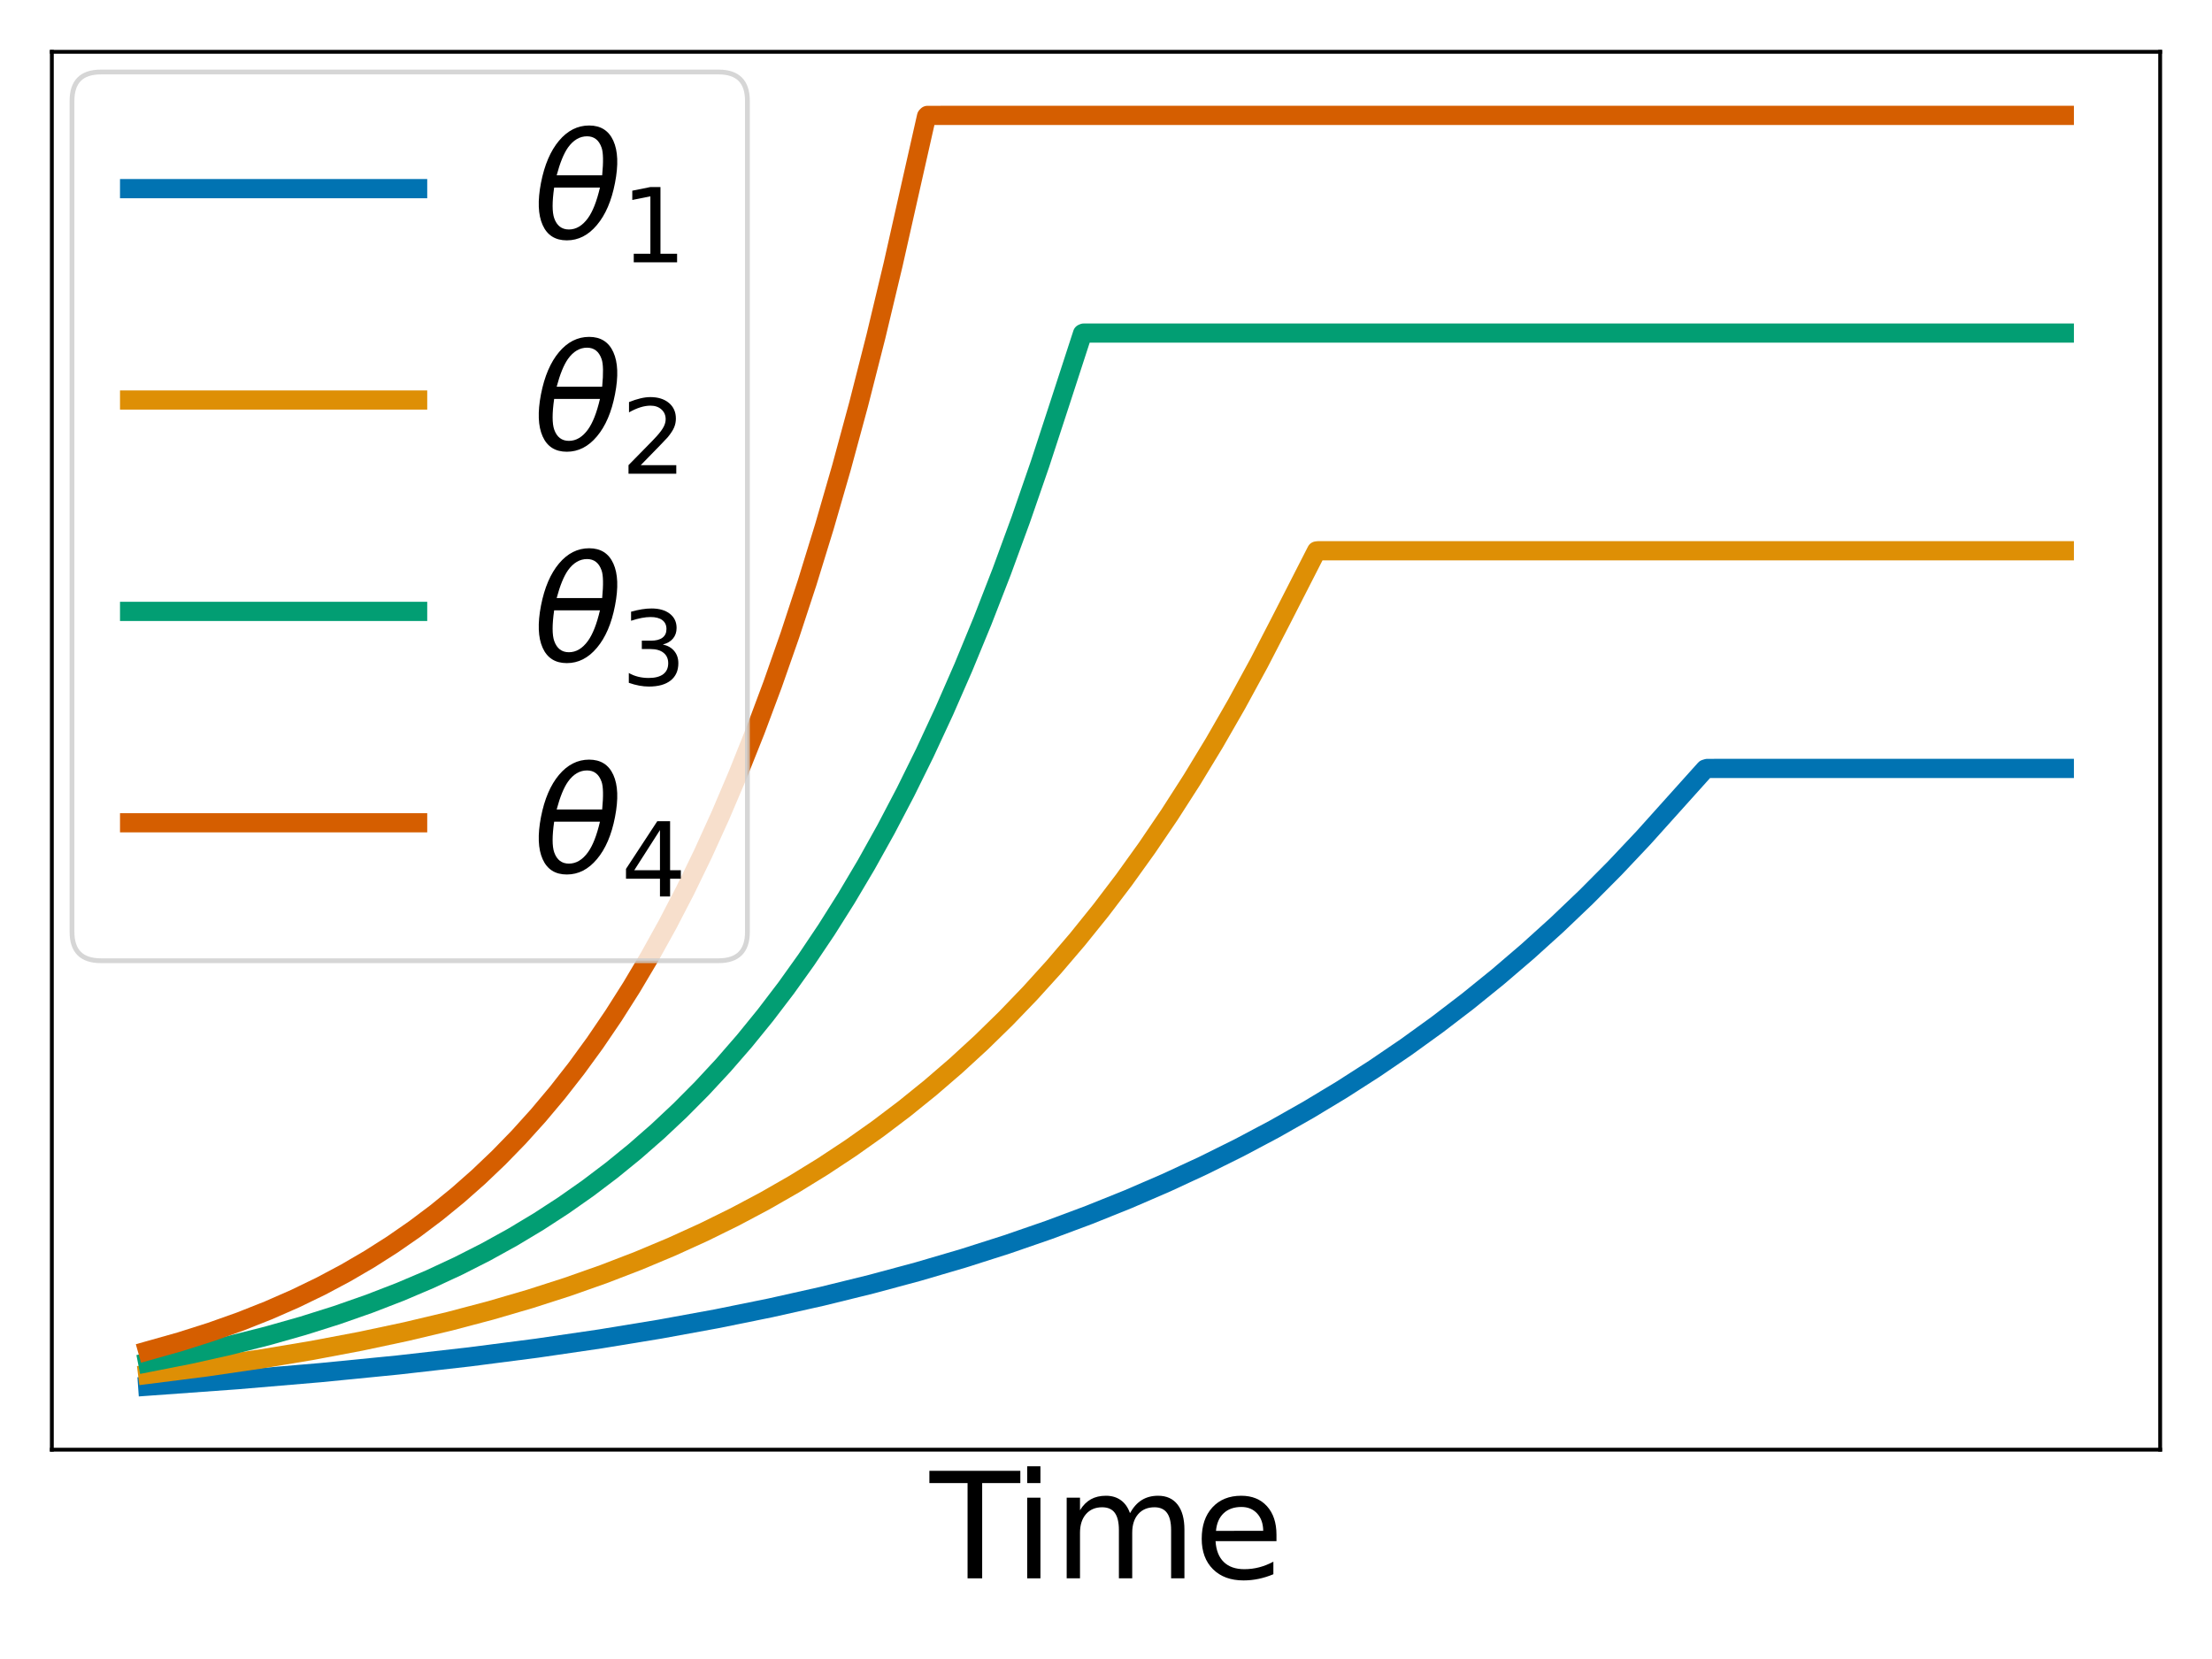 <?xml version="1.0" encoding="utf-8" standalone="no"?>
<!DOCTYPE svg PUBLIC "-//W3C//DTD SVG 1.1//EN"
  "http://www.w3.org/Graphics/SVG/1.1/DTD/svg11.dtd">
<svg xmlns:xlink="http://www.w3.org/1999/xlink" width="460.8pt" height="345.6pt" viewBox="0 0 460.8 345.6" xmlns="http://www.w3.org/2000/svg" version="1.1">
 <defs>
  <style type="text/css">*{stroke-linejoin: round; stroke-linecap: butt}</style>
 </defs>
 <g id="figure_1">
  <g id="patch_1">
   <path d="M 0 345.6 
L 460.8 345.6 
L 460.8 0 
L 0 0 
z
" style="fill: #ffffff"/>
  </g>
  <g id="axes_1">
   <g id="patch_2">
    <path d="M 10.8 302 
L 450 302 
L 450 10.8 
L 10.8 10.8 
z
" style="fill: #ffffff"/>
   </g>
   <g id="matplotlib.axis_1">
    <g id="text_1">
     <!-- Time -->
     <g transform="translate(193.699 328.795) scale(0.3 -0.3)">
      <defs>
       <path id="DejaVuSans-54" d="M -19 4666 
L 3928 4666 
L 3928 4134 
L 2272 4134 
L 2272 0 
L 1638 0 
L 1638 4134 
L -19 4134 
L -19 4666 
z
" transform="scale(0.016)"/>
       <path id="DejaVuSans-69" d="M 603 3500 
L 1178 3500 
L 1178 0 
L 603 0 
L 603 3500 
z
M 603 4863 
L 1178 4863 
L 1178 4134 
L 603 4134 
L 603 4863 
z
" transform="scale(0.016)"/>
       <path id="DejaVuSans-6d" d="M 3328 2828 
Q 3544 3216 3844 3400 
Q 4144 3584 4550 3584 
Q 5097 3584 5394 3201 
Q 5691 2819 5691 2113 
L 5691 0 
L 5113 0 
L 5113 2094 
Q 5113 2597 4934 2840 
Q 4756 3084 4391 3084 
Q 3944 3084 3684 2787 
Q 3425 2491 3425 1978 
L 3425 0 
L 2847 0 
L 2847 2094 
Q 2847 2600 2669 2842 
Q 2491 3084 2119 3084 
Q 1678 3084 1418 2786 
Q 1159 2488 1159 1978 
L 1159 0 
L 581 0 
L 581 3500 
L 1159 3500 
L 1159 2956 
Q 1356 3278 1631 3431 
Q 1906 3584 2284 3584 
Q 2666 3584 2933 3390 
Q 3200 3197 3328 2828 
z
" transform="scale(0.016)"/>
       <path id="DejaVuSans-65" d="M 3597 1894 
L 3597 1613 
L 953 1613 
Q 991 1019 1311 708 
Q 1631 397 2203 397 
Q 2534 397 2845 478 
Q 3156 559 3463 722 
L 3463 178 
Q 3153 47 2828 -22 
Q 2503 -91 2169 -91 
Q 1331 -91 842 396 
Q 353 884 353 1716 
Q 353 2575 817 3079 
Q 1281 3584 2069 3584 
Q 2775 3584 3186 3129 
Q 3597 2675 3597 1894 
z
M 3022 2063 
Q 3016 2534 2758 2815 
Q 2500 3097 2075 3097 
Q 1594 3097 1305 2825 
Q 1016 2553 972 2059 
L 3022 2063 
z
" transform="scale(0.016)"/>
      </defs>
      <use xlink:href="#DejaVuSans-54"/>
      <use xlink:href="#DejaVuSans-69" x="57.959"/>
      <use xlink:href="#DejaVuSans-6d" x="85.742"/>
      <use xlink:href="#DejaVuSans-65" x="183.154"/>
     </g>
    </g>
   </g>
   <g id="matplotlib.axis_2"/>
   <g id="line2d_1">
    <path d="M 30.764 288.764 
L 49.448 287.414 
L 66.814 285.94 
L 82.864 284.357 
L 97.835 282.658 
L 111.848 280.848 
L 125.023 278.923 
L 137.479 276.882 
L 149.296 274.721 
L 160.514 272.446 
L 171.214 270.051 
L 181.434 267.537 
L 191.255 264.894 
L 200.677 262.129 
L 209.74 259.238 
L 218.483 256.217 
L 226.907 253.072 
L 235.091 249.78 
L 242.996 246.361 
L 250.701 242.786 
L 258.167 239.078 
L 265.433 235.222 
L 272.539 231.199 
L 279.486 227.011 
L 286.273 222.658 
L 292.9 218.144 
L 299.407 213.442 
L 305.795 208.552 
L 312.063 203.475 
L 318.251 198.176 
L 324.359 192.65 
L 330.388 186.896 
L 336.376 180.87 
L 342.365 174.526 
L 348.513 167.683 
L 355.22 160.219 
L 355.659 160.082 
L 358.214 160.077 
L 430.036 160.077 
L 430.036 160.077 
" clip-path="url(#pf8e06b8642)" style="fill: none; stroke: #0173b2; stroke-width: 4; stroke-linecap: square"/>
   </g>
   <g id="line2d_2">
    <path d="M 30.764 286.312 
L 42.98 284.761 
L 54.318 283.103 
L 65.058 281.31 
L 75.118 279.408 
L 84.62 277.387 
L 93.643 275.243 
L 102.226 272.976 
L 110.411 270.585 
L 118.236 268.069 
L 125.741 265.423 
L 132.967 262.64 
L 139.914 259.726 
L 146.621 256.674 
L 153.089 253.487 
L 159.357 250.154 
L 165.465 246.656 
L 171.413 242.993 
L 177.202 239.168 
L 182.871 235.156 
L 188.421 230.956 
L 193.85 226.566 
L 199.16 221.987 
L 204.39 217.184 
L 209.54 212.15 
L 214.57 206.923 
L 219.561 201.418 
L 224.471 195.669 
L 229.342 189.624 
L 234.173 183.27 
L 238.924 176.653 
L 243.635 169.712 
L 248.306 162.434 
L 252.977 154.742 
L 257.608 146.686 
L 262.319 138.039 
L 267.03 128.922 
L 274.256 114.775 
L 274.615 114.732 
L 315.656 114.73 
L 430.036 114.73 
L 430.036 114.73 
" clip-path="url(#pf8e06b8642)" style="fill: none; stroke: #de8f05; stroke-width: 4; stroke-linecap: square"/>
   </g>
   <g id="line2d_3">
    <path d="M 30.764 283.861 
L 39.587 282.124 
L 47.811 280.282 
L 55.676 278.296 
L 63.101 276.193 
L 70.168 273.963 
L 76.915 271.6 
L 83.343 269.116 
L 89.531 266.487 
L 95.479 263.719 
L 101.228 260.799 
L 106.778 257.73 
L 112.167 254.495 
L 117.397 251.096 
L 122.467 247.536 
L 127.418 243.788 
L 132.249 239.852 
L 136.999 235.694 
L 141.631 231.344 
L 146.182 226.765 
L 150.653 221.951 
L 155.085 216.851 
L 159.436 211.502 
L 163.748 205.847 
L 167.98 199.929 
L 172.172 193.685 
L 176.324 187.101 
L 180.436 180.165 
L 184.548 172.788 
L 188.62 165.022 
L 192.653 156.852 
L 196.685 148.174 
L 200.677 139.053 
L 204.669 129.375 
L 208.662 119.106 
L 212.654 108.217 
L 216.646 96.679 
L 220.759 84.102 
L 225.509 69.495 
L 225.749 69.389 
L 228.583 69.383 
L 430.036 69.383 
L 430.036 69.383 
" clip-path="url(#pf8e06b8642)" style="fill: none; stroke: #029e73; stroke-width: 4; stroke-linecap: square"/>
   </g>
   <g id="line2d_4">
    <path d="M 30.764 281.41 
L 37.551 279.496 
L 43.938 277.466 
L 50.087 275.28 
L 55.915 272.971 
L 61.505 270.519 
L 66.854 267.928 
L 72.004 265.186 
L 76.955 262.299 
L 81.746 259.25 
L 86.417 256.012 
L 90.928 252.616 
L 95.36 249 
L 99.671 245.194 
L 103.903 241.16 
L 108.055 236.892 
L 112.127 232.384 
L 116.12 227.631 
L 120.072 222.578 
L 123.945 217.265 
L 127.777 211.629 
L 131.57 205.656 
L 135.323 199.33 
L 139.036 192.637 
L 142.748 185.482 
L 146.421 177.918 
L 150.094 169.838 
L 153.727 161.303 
L 157.36 152.192 
L 160.953 142.578 
L 164.547 132.323 
L 168.14 121.386 
L 171.733 109.723 
L 175.286 97.429 
L 178.879 84.184 
L 182.472 70.073 
L 186.065 55.048 
L 189.818 38.379 
L 193.012 24.244 
L 193.211 24.041 
L 199.719 24.036 
L 430.036 24.036 
L 430.036 24.036 
" clip-path="url(#pf8e06b8642)" style="fill: none; stroke: #d55e00; stroke-width: 4; stroke-linecap: square"/>
   </g>
   <g id="patch_3">
    <path d="M 10.8 302 
L 10.8 10.8 
" style="fill: none; stroke: #000000; stroke-width: 0.8; stroke-linejoin: miter; stroke-linecap: square"/>
   </g>
   <g id="patch_4">
    <path d="M 450 302 
L 450 10.8 
" style="fill: none; stroke: #000000; stroke-width: 0.8; stroke-linejoin: miter; stroke-linecap: square"/>
   </g>
   <g id="patch_5">
    <path d="M 10.8 302 
L 450 302 
" style="fill: none; stroke: #000000; stroke-width: 0.8; stroke-linejoin: miter; stroke-linecap: square"/>
   </g>
   <g id="patch_6">
    <path d="M 10.8 10.8 
L 450 10.8 
" style="fill: none; stroke: #000000; stroke-width: 0.8; stroke-linejoin: miter; stroke-linecap: square"/>
   </g>
  </g>
  <g id="legend_1">
   <g id="patch_7">
    <path d="M 21 200.137 
L 149.7 200.137 
Q 155.7 200.137 155.7 194.137 
L 155.7 21 
Q 155.7 15 149.7 15 
L 21 15 
Q 15 15 15 21 
L 15 194.137 
Q 15 200.137 21 200.137 
z
" style="fill: #ffffff; opacity: 0.8; stroke: #cccccc; stroke-linejoin: miter"/>
   </g>
   <g id="line2d_5">
    <path d="M 27 39.295 
L 57 39.295 
L 87 39.295 
" style="fill: none; stroke: #0173b2; stroke-width: 4; stroke-linecap: square"/>
   </g>
   <g id="text_2">
    <!-- $\theta_1$ -->
    <g transform="translate(111 49.795) scale(0.3 -0.3)">
     <defs>
      <path id="DejaVuSans-Oblique-3b8" d="M 2913 2219 
L 925 2219 
Q 791 1284 928 888 
Q 1100 400 1566 400 
Q 2034 400 2391 891 
Q 2703 1322 2913 2219 
z
M 3009 2750 
Q 3094 3638 2984 3950 
Q 2813 4444 2353 4444 
Q 1875 4444 1525 3956 
Q 1250 3563 1034 2750 
L 3009 2750 
z
M 2444 4913 
Q 3194 4913 3494 4250 
Q 3794 3591 3566 2422 
Q 3341 1256 2781 594 
Q 2225 -72 1475 -72 
Q 722 -72 425 594 
Q 128 1256 353 2422 
Q 581 3591 1134 4250 
Q 1691 4913 2444 4913 
z
" transform="scale(0.016)"/>
      <path id="DejaVuSans-31" d="M 794 531 
L 1825 531 
L 1825 4091 
L 703 3866 
L 703 4441 
L 1819 4666 
L 2450 4666 
L 2450 531 
L 3481 531 
L 3481 0 
L 794 0 
L 794 531 
z
" transform="scale(0.016)"/>
     </defs>
     <use xlink:href="#DejaVuSans-Oblique-3b8" transform="translate(0 0.234)"/>
     <use xlink:href="#DejaVuSans-31" transform="translate(61.182 -16.172) scale(0.7)"/>
    </g>
   </g>
   <g id="line2d_6">
    <path d="M 27 83.33 
L 57 83.33 
L 87 83.33 
" style="fill: none; stroke: #de8f05; stroke-width: 4; stroke-linecap: square"/>
   </g>
   <g id="text_3">
    <!-- $\theta_2$ -->
    <g transform="translate(111 93.83) scale(0.3 -0.3)">
     <defs>
      <path id="DejaVuSans-32" d="M 1228 531 
L 3431 531 
L 3431 0 
L 469 0 
L 469 531 
Q 828 903 1448 1529 
Q 2069 2156 2228 2338 
Q 2531 2678 2651 2914 
Q 2772 3150 2772 3378 
Q 2772 3750 2511 3984 
Q 2250 4219 1831 4219 
Q 1534 4219 1204 4116 
Q 875 4013 500 3803 
L 500 4441 
Q 881 4594 1212 4672 
Q 1544 4750 1819 4750 
Q 2544 4750 2975 4387 
Q 3406 4025 3406 3419 
Q 3406 3131 3298 2873 
Q 3191 2616 2906 2266 
Q 2828 2175 2409 1742 
Q 1991 1309 1228 531 
z
" transform="scale(0.016)"/>
     </defs>
     <use xlink:href="#DejaVuSans-Oblique-3b8" transform="translate(0 0.234)"/>
     <use xlink:href="#DejaVuSans-32" transform="translate(61.182 -16.172) scale(0.7)"/>
    </g>
   </g>
   <g id="line2d_7">
    <path d="M 27 127.364 
L 57 127.364 
L 87 127.364 
" style="fill: none; stroke: #029e73; stroke-width: 4; stroke-linecap: square"/>
   </g>
   <g id="text_4">
    <!-- $\theta_3$ -->
    <g transform="translate(111 137.864) scale(0.3 -0.3)">
     <defs>
      <path id="DejaVuSans-33" d="M 2597 2516 
Q 3050 2419 3304 2112 
Q 3559 1806 3559 1356 
Q 3559 666 3084 287 
Q 2609 -91 1734 -91 
Q 1441 -91 1130 -33 
Q 819 25 488 141 
L 488 750 
Q 750 597 1062 519 
Q 1375 441 1716 441 
Q 2309 441 2620 675 
Q 2931 909 2931 1356 
Q 2931 1769 2642 2001 
Q 2353 2234 1838 2234 
L 1294 2234 
L 1294 2753 
L 1863 2753 
Q 2328 2753 2575 2939 
Q 2822 3125 2822 3475 
Q 2822 3834 2567 4026 
Q 2313 4219 1838 4219 
Q 1578 4219 1281 4162 
Q 984 4106 628 3988 
L 628 4550 
Q 988 4650 1302 4700 
Q 1616 4750 1894 4750 
Q 2613 4750 3031 4423 
Q 3450 4097 3450 3541 
Q 3450 3153 3228 2886 
Q 3006 2619 2597 2516 
z
" transform="scale(0.016)"/>
     </defs>
     <use xlink:href="#DejaVuSans-Oblique-3b8" transform="translate(0 0.234)"/>
     <use xlink:href="#DejaVuSans-33" transform="translate(61.182 -16.172) scale(0.7)"/>
    </g>
   </g>
   <g id="line2d_8">
    <path d="M 27 171.398 
L 57 171.398 
L 87 171.398 
" style="fill: none; stroke: #d55e00; stroke-width: 4; stroke-linecap: square"/>
   </g>
   <g id="text_5">
    <!-- $\theta_4$ -->
    <g transform="translate(111 181.898) scale(0.3 -0.3)">
     <defs>
      <path id="DejaVuSans-34" d="M 2419 4116 
L 825 1625 
L 2419 1625 
L 2419 4116 
z
M 2253 4666 
L 3047 4666 
L 3047 1625 
L 3713 1625 
L 3713 1100 
L 3047 1100 
L 3047 0 
L 2419 0 
L 2419 1100 
L 313 1100 
L 313 1709 
L 2253 4666 
z
" transform="scale(0.016)"/>
     </defs>
     <use xlink:href="#DejaVuSans-Oblique-3b8" transform="translate(0 0.234)"/>
     <use xlink:href="#DejaVuSans-34" transform="translate(61.182 -16.172) scale(0.7)"/>
    </g>
   </g>
  </g>
 </g>
 <defs>
  <clipPath id="pf8e06b8642">
   <rect x="10.8" y="10.8" width="439.2" height="291.2"/>
  </clipPath>
 </defs>
</svg>
